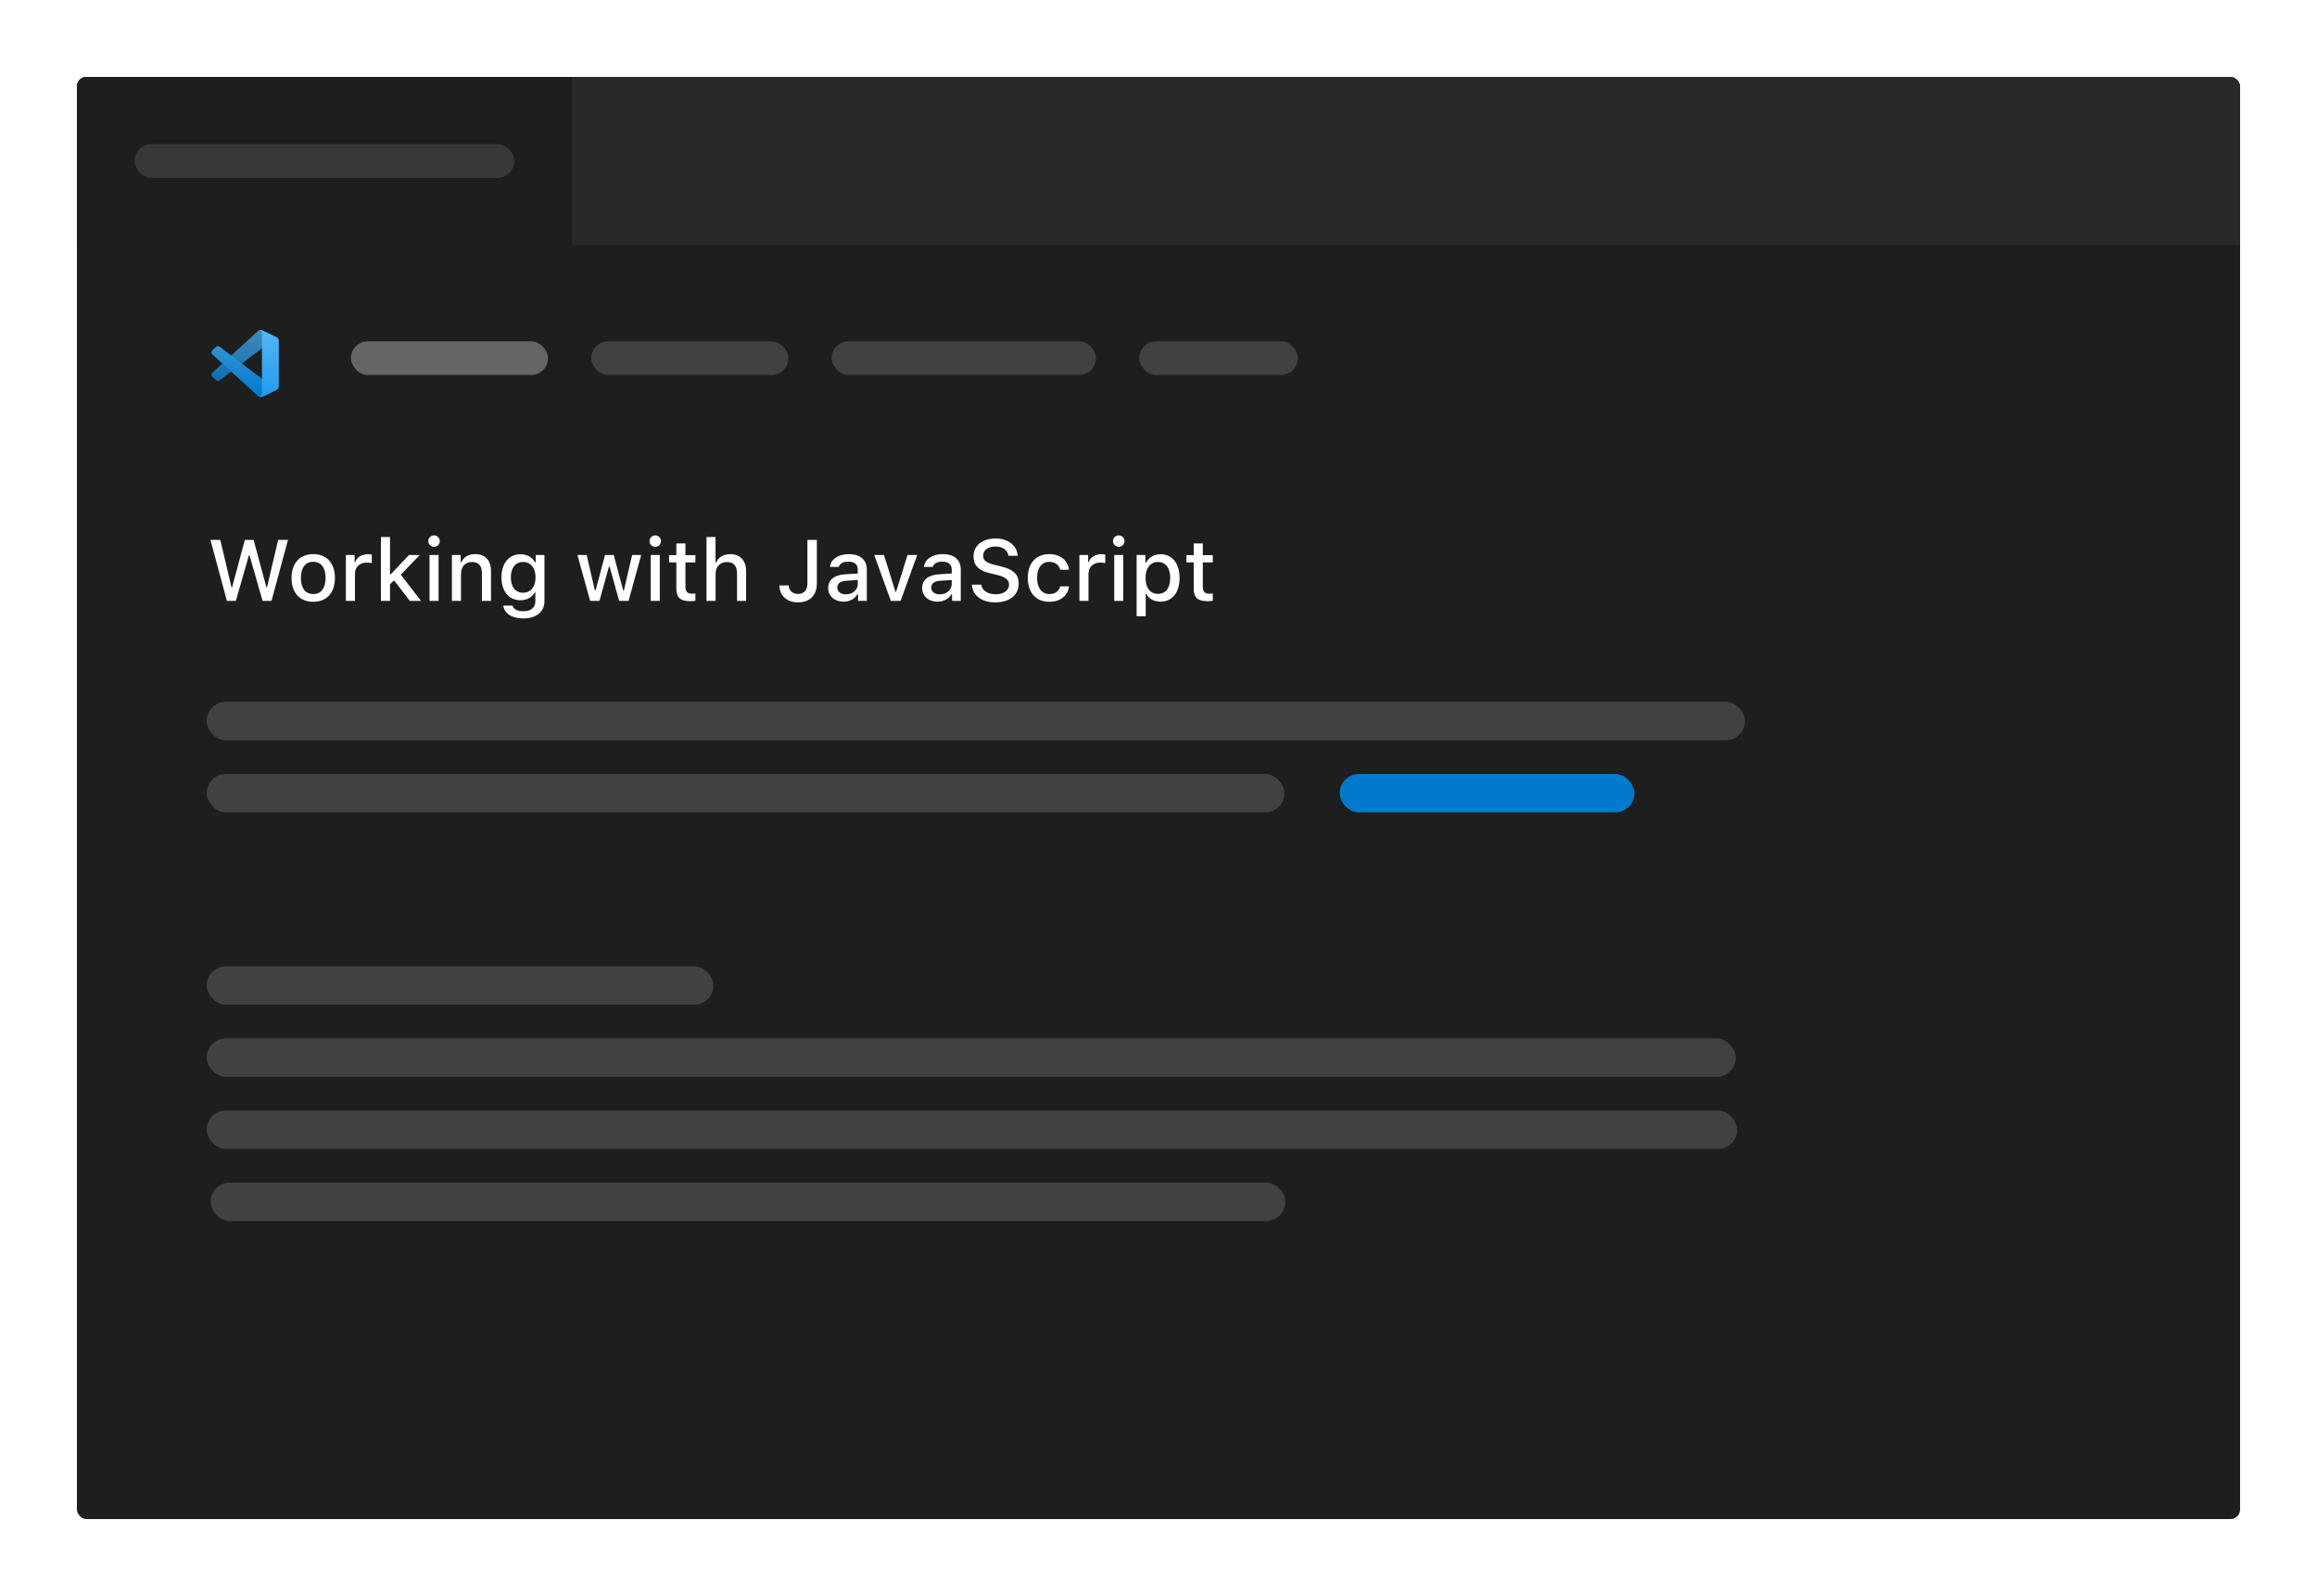 <svg width="482" height="332" viewBox="0 0 482 332" fill="none" xmlns="http://www.w3.org/2000/svg">
  <g filter="url(#filter0_d_1720_12523)">
    <g clip-path="url(#clip0_1720_12523)">
      <rect x="16" y="14" width="450" height="300" rx="2" fill="#1E1E1E" />
      <g>
        <rect width="450" height="35" transform="translate(16 14)" fill="#292929" />
        <g clip-path="url(#clip1_1720_12523)">
          <g>
            <rect width="103" height="35" transform="translate(16 14)" fill="#1E1E1E" />
            <rect x="28" y="28" width="79" height="7" rx="3.5" fill="#FFFFFF" fill-opacity="0.12" />
          </g>
        </g>
      </g>
      <g>
        <g>
          <g>
            <g>
              <rect x="43" y="144" width="320" height="8" rx="4" fill="#FFFFFF" fill-opacity="0.16" />
              <rect x="43" y="159" width="224.192" height="8" rx="4" fill="#FFFFFF" fill-opacity="0.16" />
              <rect x="278.688" y="159" width="61.317" height="8" rx="4" fill="#007ACC" />
            </g>
            <g>
              <rect x="43" y="199" width="105.389" height="8" rx="4" fill="#FFFFFF" fill-opacity="0.16" />
              <rect x="43" y="214" width="318.084" height="8" rx="4" fill="#FFFFFF" fill-opacity="0.16" />
              <rect x="43" y="229" width="318.38" height="8" rx="4" fill="#FFFFFF" fill-opacity="0.16" />
              <rect x="43.81" y="244" width="223.595" height="8" rx="4" fill="#FFFFFF" fill-opacity="0.16" />
            </g>
          </g>
          <g>
            <g filter="url(#filter1_d_1720_12523)">
              <g>
                <mask style="mask-type:alpha" maskUnits="userSpaceOnUse" x="44" y="66" width="14" height="14">
                  <path fill-rule="evenodd" clip-rule="evenodd" d="M53.928 79.904C54.148 79.99 54.4 79.985 54.622 79.878L57.505 78.491C57.807 78.345 58 78.038 58 77.702V68.298C58 67.962 57.807 67.655 57.505 67.509L54.622 66.122C54.33 65.982 53.988 66.016 53.732 66.203C53.695 66.229 53.66 66.259 53.628 66.292L48.11 71.326L45.706 69.501C45.483 69.332 45.169 69.346 44.962 69.534L44.191 70.236C43.937 70.467 43.936 70.867 44.19 71.098L46.275 73L44.19 74.902C43.936 75.133 43.937 75.533 44.191 75.764L44.962 76.466C45.169 76.655 45.483 76.668 45.706 76.499L48.11 74.674L53.628 79.708C53.715 79.796 53.817 79.862 53.928 79.904ZM54.502 69.822L50.315 73L54.502 76.178V69.822Z" fill="#FFFFFF" />
                </mask>
                <g mask="url(#mask0_1720_12523)">
                  <path d="M57.505 67.511L54.62 66.123C54.286 65.962 53.887 66.029 53.625 66.292L44.182 74.902C43.928 75.133 43.928 75.533 44.183 75.764L44.954 76.466C45.162 76.654 45.475 76.668 45.699 76.499L57.071 67.872C57.452 67.582 58 67.854 58 68.333V68.3C58 67.964 57.808 67.657 57.505 67.511Z" fill="#0065A9" />
                  <g filter="url(#filter2_d_1720_12523)">
                    <path d="M57.505 78.489L54.62 79.877C54.286 80.038 53.887 79.971 53.625 79.708L44.182 71.098C43.928 70.867 43.928 70.467 44.183 70.236L44.954 69.534C45.162 69.346 45.475 69.332 45.699 69.501L57.071 78.128C57.452 78.418 58 78.146 58 77.667V77.7C58 78.036 57.808 78.343 57.505 78.489Z" fill="#007ACC" />
                  </g>
                  <g filter="url(#filter3_d_1720_12523)">
                    <path d="M54.62 79.878C54.286 80.038 53.887 79.97 53.625 79.708C53.948 80.031 54.5 79.803 54.5 79.346V66.654C54.5 66.198 53.948 65.969 53.625 66.292C53.887 66.03 54.286 65.962 54.62 66.122L57.504 67.509C57.807 67.655 58 67.962 58 68.298V77.702C58 78.038 57.807 78.345 57.504 78.491L54.62 79.878Z" fill="#1F9CF0" />
                  </g>
                  <g style="mix-blend-mode:overlay" opacity="0.25">
                    <path fill-rule="evenodd" clip-rule="evenodd" d="M53.919 79.904C54.14 79.99 54.391 79.985 54.614 79.878L57.496 78.491C57.799 78.345 57.992 78.038 57.992 77.702V68.298C57.992 67.962 57.799 67.655 57.496 67.509L54.614 66.122C54.322 65.982 53.98 66.016 53.724 66.203C53.687 66.229 53.652 66.259 53.619 66.292L48.101 71.326L45.698 69.501C45.474 69.332 45.161 69.346 44.953 69.534L44.182 70.236C43.928 70.467 43.928 70.867 44.182 71.098L46.266 73L44.182 74.902C43.928 75.133 43.928 75.533 44.182 75.764L44.953 76.466C45.161 76.655 45.474 76.668 45.698 76.499L48.101 74.674L53.619 79.708C53.707 79.796 53.809 79.862 53.919 79.904ZM54.494 69.822L50.307 73L54.494 76.178V69.822Z" fill="url(#paint0_linear_1720_12523)" />
                  </g>
                </g>
              </g>
            </g>
          </g>
          <g>
            <rect x="73" y="69" width="41" height="7" rx="3.5" fill="#FFFFFF" fill-opacity="0.32" />
            <rect x="123" y="69" width="41" height="7" rx="3.5" fill="#FFFFFF" fill-opacity="0.16" />
            <rect x="173" y="69" width="55" height="7" rx="3.5" fill="#FFFFFF" fill-opacity="0.16" />
            <rect x="237" y="69" width="33" height="7" rx="3.5" fill="#FFFFFF" fill-opacity="0.16" />
          </g>
          <path d="M51.78 113.517H51.903L54.628 123H56.482L59.91 110.317H57.862L55.542 120.179H55.419L52.756 110.317H50.928L48.282 120.179H48.159L45.83 110.317H43.782L47.201 123H49.065L51.78 113.517ZM65.166 123.185C67.961 123.185 69.675 121.312 69.675 118.228C69.675 115.143 67.952 113.271 65.166 113.271C62.371 113.271 60.648 115.151 60.648 118.228C60.648 121.312 62.362 123.185 65.166 123.185ZM65.166 121.576C63.523 121.576 62.6 120.354 62.6 118.228C62.6 116.101 63.523 114.87 65.166 114.87C66.801 114.87 67.732 116.101 67.732 118.228C67.732 120.346 66.801 121.576 65.166 121.576ZM71.951 123H73.841V117.296C73.841 115.951 74.852 115.028 76.284 115.028C76.618 115.028 77.181 115.09 77.339 115.134V113.358C77.137 113.314 76.776 113.288 76.495 113.288C75.247 113.288 74.184 113.965 73.911 114.905H73.77V113.455H71.951V123ZM81.285 117.48H81.136V109.711H79.246V123H81.136V119.528L81.971 118.729L85.258 123H87.578L83.377 117.542L87.314 113.455H85.082L81.285 117.48ZM90.294 111.75C90.953 111.75 91.489 111.214 91.489 110.563C91.489 109.904 90.953 109.368 90.294 109.368C89.635 109.368 89.099 109.904 89.099 110.563C89.099 111.214 89.635 111.75 90.294 111.75ZM89.353 123H91.234V113.455H89.353V123ZM94.012 123H95.901V117.401C95.901 115.863 96.789 114.914 98.186 114.914C99.584 114.914 100.252 115.688 100.252 117.27V123H102.142V116.821C102.142 114.545 100.964 113.271 98.828 113.271C97.387 113.271 96.438 113.912 95.972 114.967H95.831V113.455H94.012V123ZM108.839 126.647C111.546 126.647 113.26 125.268 113.26 123.097V113.455H111.449V114.976H111.3C110.764 113.938 109.612 113.288 108.294 113.288C105.851 113.288 104.321 115.213 104.321 118.104C104.321 120.97 105.833 122.859 108.276 122.859C109.595 122.859 110.649 122.288 111.229 121.251H111.37V123.088C111.37 124.38 110.438 125.153 108.865 125.153C107.591 125.153 106.791 124.696 106.633 123.976H104.699C104.901 125.584 106.448 126.647 108.839 126.647ZM108.812 121.295C107.187 121.295 106.272 120.056 106.272 118.104C106.272 116.153 107.187 114.905 108.812 114.905C110.421 114.905 111.405 116.153 111.405 118.104C111.405 120.056 110.43 121.295 108.812 121.295ZM133.387 113.455H131.497L129.792 120.82H129.643L127.674 113.455H125.863L123.895 120.82H123.754L122.04 113.455H120.124L122.761 123H124.703L126.672 115.881H126.821L128.799 123H130.759L133.387 113.455ZM136.313 111.75C136.973 111.75 137.509 111.214 137.509 110.563C137.509 109.904 136.973 109.368 136.313 109.368C135.654 109.368 135.118 109.904 135.118 110.563C135.118 111.214 135.654 111.75 136.313 111.75ZM135.373 123H137.254V113.455H135.373V123ZM140.699 111.047V113.481H139.179V114.993H140.699V120.486C140.699 122.323 141.534 123.062 143.635 123.062C144.004 123.062 144.355 123.018 144.663 122.965V121.462C144.399 121.488 144.232 121.506 143.942 121.506C143.002 121.506 142.589 121.058 142.589 120.029V114.993H144.663V113.481H142.589V111.047H140.699ZM146.975 123H148.864V117.41C148.864 115.916 149.726 114.923 151.272 114.923C152.608 114.923 153.32 115.705 153.32 117.278V123H155.21V116.83C155.21 114.571 153.953 113.279 151.914 113.279C150.473 113.279 149.462 113.912 148.996 114.976H148.847V109.711H146.975V123ZM162.145 119.783C162.145 121.91 163.718 123.308 166.012 123.308C168.455 123.308 169.932 121.857 169.932 119.335V110.317H167.963V119.326C167.963 120.776 167.251 121.55 165.994 121.55C164.869 121.55 164.104 120.838 164.078 119.783H162.145ZM175.478 123.158C176.734 123.158 177.78 122.613 178.352 121.646H178.501V123H180.32V116.47C180.32 114.466 178.967 113.271 176.567 113.271C174.396 113.271 172.85 114.316 172.656 115.925H174.484C174.695 115.23 175.425 114.835 176.479 114.835C177.771 114.835 178.439 115.424 178.439 116.47V117.305L175.847 117.463C173.57 117.604 172.287 118.597 172.287 120.311C172.287 122.051 173.632 123.158 175.478 123.158ZM175.961 121.638C174.933 121.638 174.186 121.119 174.186 120.231C174.186 119.361 174.783 118.896 176.102 118.808L178.439 118.649V119.476C178.439 120.706 177.385 121.638 175.961 121.638ZM190.797 113.455H188.793L186.42 121.066H186.271L183.889 113.455H181.867L185.321 123H187.352L190.797 113.455ZM195.024 123.158C196.281 123.158 197.327 122.613 197.898 121.646H198.048V123H199.867V116.47C199.867 114.466 198.514 113.271 196.114 113.271C193.943 113.271 192.396 114.316 192.203 115.925H194.031C194.242 115.23 194.972 114.835 196.026 114.835C197.318 114.835 197.986 115.424 197.986 116.47V117.305L195.394 117.463C193.117 117.604 191.834 118.597 191.834 120.311C191.834 122.051 193.179 123.158 195.024 123.158ZM195.508 121.638C194.479 121.638 193.732 121.119 193.732 120.231C193.732 119.361 194.33 118.896 195.648 118.808L197.986 118.649V119.476C197.986 120.706 196.932 121.638 195.508 121.638ZM202.179 119.616C202.319 121.866 204.209 123.308 207.021 123.308C210.027 123.308 211.908 121.796 211.908 119.396C211.908 117.498 210.836 116.452 208.234 115.828L206.837 115.485C205.185 115.081 204.517 114.554 204.517 113.631C204.517 112.444 205.554 111.68 207.109 111.68C208.586 111.68 209.605 112.418 209.79 113.622H211.706C211.592 111.504 209.711 110.01 207.136 110.01C204.367 110.01 202.521 111.504 202.521 113.736C202.521 115.582 203.567 116.672 205.861 117.226L207.496 117.621C209.175 118.025 209.913 118.641 209.913 119.634C209.913 120.794 208.753 121.629 207.171 121.629C205.475 121.629 204.297 120.847 204.13 119.616H202.179ZM222.385 116.522C222.139 114.668 220.688 113.271 218.289 113.271C215.503 113.271 213.807 115.16 213.807 118.192C213.807 121.286 215.512 123.185 218.298 123.185C220.662 123.185 222.139 121.857 222.385 119.977H220.548C220.302 121.014 219.484 121.576 218.289 121.576C216.716 121.576 215.74 120.302 215.74 118.192C215.74 116.127 216.707 114.879 218.289 114.879C219.555 114.879 220.328 115.591 220.548 116.522H222.385ZM224.547 123H226.437V117.296C226.437 115.951 227.447 115.028 228.88 115.028C229.214 115.028 229.776 115.09 229.935 115.134V113.358C229.732 113.314 229.372 113.288 229.091 113.288C227.843 113.288 226.779 113.965 226.507 114.905H226.366V113.455H224.547V123ZM232.729 111.75C233.389 111.75 233.925 111.214 233.925 110.563C233.925 109.904 233.389 109.368 232.729 109.368C232.07 109.368 231.534 109.904 231.534 110.563C231.534 111.214 232.07 111.75 232.729 111.75ZM231.789 123H233.67V113.455H231.789V123ZM241.413 113.288C240.112 113.288 238.987 113.947 238.407 115.037H238.267V113.455H236.447V126.182H238.337V121.559H238.486C238.987 122.569 240.068 123.158 241.431 123.158C243.848 123.158 245.386 121.242 245.386 118.228C245.386 115.195 243.848 113.288 241.413 113.288ZM240.877 121.541C239.295 121.541 238.302 120.267 238.302 118.228C238.302 116.18 239.295 114.905 240.886 114.905C242.485 114.905 243.443 116.153 243.443 118.228C243.443 120.302 242.485 121.541 240.877 121.541ZM248.33 111.047V113.481H246.81V114.993H248.33V120.486C248.33 122.323 249.165 123.062 251.266 123.062C251.635 123.062 251.986 123.018 252.294 122.965V121.462C252.03 121.488 251.863 121.506 251.573 121.506C250.633 121.506 250.22 121.058 250.22 120.029V114.993H252.294V113.481H250.22V111.047H248.33Z" fill="#FFFFFF" />
        </g>
      </g>
    </g>
  </g>
  <defs>
    <filter id="filter0_d_1720_12523" x="0" y="0" width="482" height="332" filterUnits="userSpaceOnUse" color-interpolation-filters="sRGB">
      <feFlood flood-opacity="0" result="BackgroundImageFix" />
      <feColorMatrix in="SourceAlpha" type="matrix" values="0 0 0 0 0 0 0 0 0 0 0 0 0 0 0 0 0 0 127 0" result="hardAlpha" />
      <feOffset dy="2" />
      <feGaussianBlur stdDeviation="8" />
      <feColorMatrix type="matrix" values="0 0 0 0 0 0 0 0 0 0 0 0 0 0 0 0 0 0 0.36 0" />
      <feBlend mode="normal" in2="BackgroundImageFix" result="effect1_dropShadow_1720_12523" />
      <feBlend mode="normal" in="SourceGraphic" in2="effect1_dropShadow_1720_12523" result="shape" />
    </filter>
    <filter id="filter1_d_1720_12523" x="42.128" y="64.752" width="17.743" height="17.743" filterUnits="userSpaceOnUse" color-interpolation-filters="sRGB">
      <feFlood flood-opacity="0" result="BackgroundImageFix" />
      <feColorMatrix in="SourceAlpha" type="matrix" values="0 0 0 0 0 0 0 0 0 0 0 0 0 0 0 0 0 0 127 0" result="hardAlpha" />
      <feOffset dy="0.624" />
      <feGaussianBlur stdDeviation="0.936" />
      <feColorMatrix type="matrix" values="0 0 0 0 0 0 0 0 0 0 0 0 0 0 0 0 0 0 0.25 0" />
      <feBlend mode="normal" in2="BackgroundImageFix" result="effect1_dropShadow_1720_12523" />
      <feBlend mode="normal" in="SourceGraphic" in2="effect1_dropShadow_1720_12523" result="shape" />
    </filter>
    <filter id="filter2_d_1720_12523" x="39.625" y="65.016" width="22.742" height="19.315" filterUnits="userSpaceOnUse" color-interpolation-filters="sRGB">
      <feFlood flood-opacity="0" result="BackgroundImageFix" />
      <feColorMatrix in="SourceAlpha" type="matrix" values="0 0 0 0 0 0 0 0 0 0 0 0 0 0 0 0 0 0 127 0" result="hardAlpha" />
      <feOffset />
      <feGaussianBlur stdDeviation="2.184" />
      <feColorMatrix type="matrix" values="0 0 0 0 0 0 0 0 0 0 0 0 0 0 0 0 0 0 0.25 0" />
      <feBlend mode="overlay" in2="BackgroundImageFix" result="effect1_dropShadow_1720_12523" />
      <feBlend mode="normal" in="SourceGraphic" in2="effect1_dropShadow_1720_12523" result="shape" />
    </filter>
    <filter id="filter3_d_1720_12523" x="49.258" y="61.669" width="13.109" height="22.662" filterUnits="userSpaceOnUse" color-interpolation-filters="sRGB">
      <feFlood flood-opacity="0" result="BackgroundImageFix" />
      <feColorMatrix in="SourceAlpha" type="matrix" values="0 0 0 0 0 0 0 0 0 0 0 0 0 0 0 0 0 0 127 0" result="hardAlpha" />
      <feOffset />
      <feGaussianBlur stdDeviation="2.184" />
      <feColorMatrix type="matrix" values="0 0 0 0 0 0 0 0 0 0 0 0 0 0 0 0 0 0 0.25 0" />
      <feBlend mode="overlay" in2="BackgroundImageFix" result="effect1_dropShadow_1720_12523" />
      <feBlend mode="normal" in="SourceGraphic" in2="effect1_dropShadow_1720_12523" result="shape" />
    </filter>
    <linearGradient id="paint0_linear_1720_12523" x1="50.992" y1="66.036" x2="50.992" y2="79.964" gradientUnits="userSpaceOnUse">
      <stop stop-color="white" />
      <stop offset="1" stop-color="white" stop-opacity="0" />
    </linearGradient>
    <clipPath id="clip0_1720_12523">
      <rect x="16" y="14" width="450" height="300" rx="2" fill="#FFFFFF" />
    </clipPath>
    <clipPath id="clip1_1720_12523">
      <rect width="103" height="35" fill="#FFFFFF" transform="translate(16 14)" />
    </clipPath>
  </defs>
</svg>
